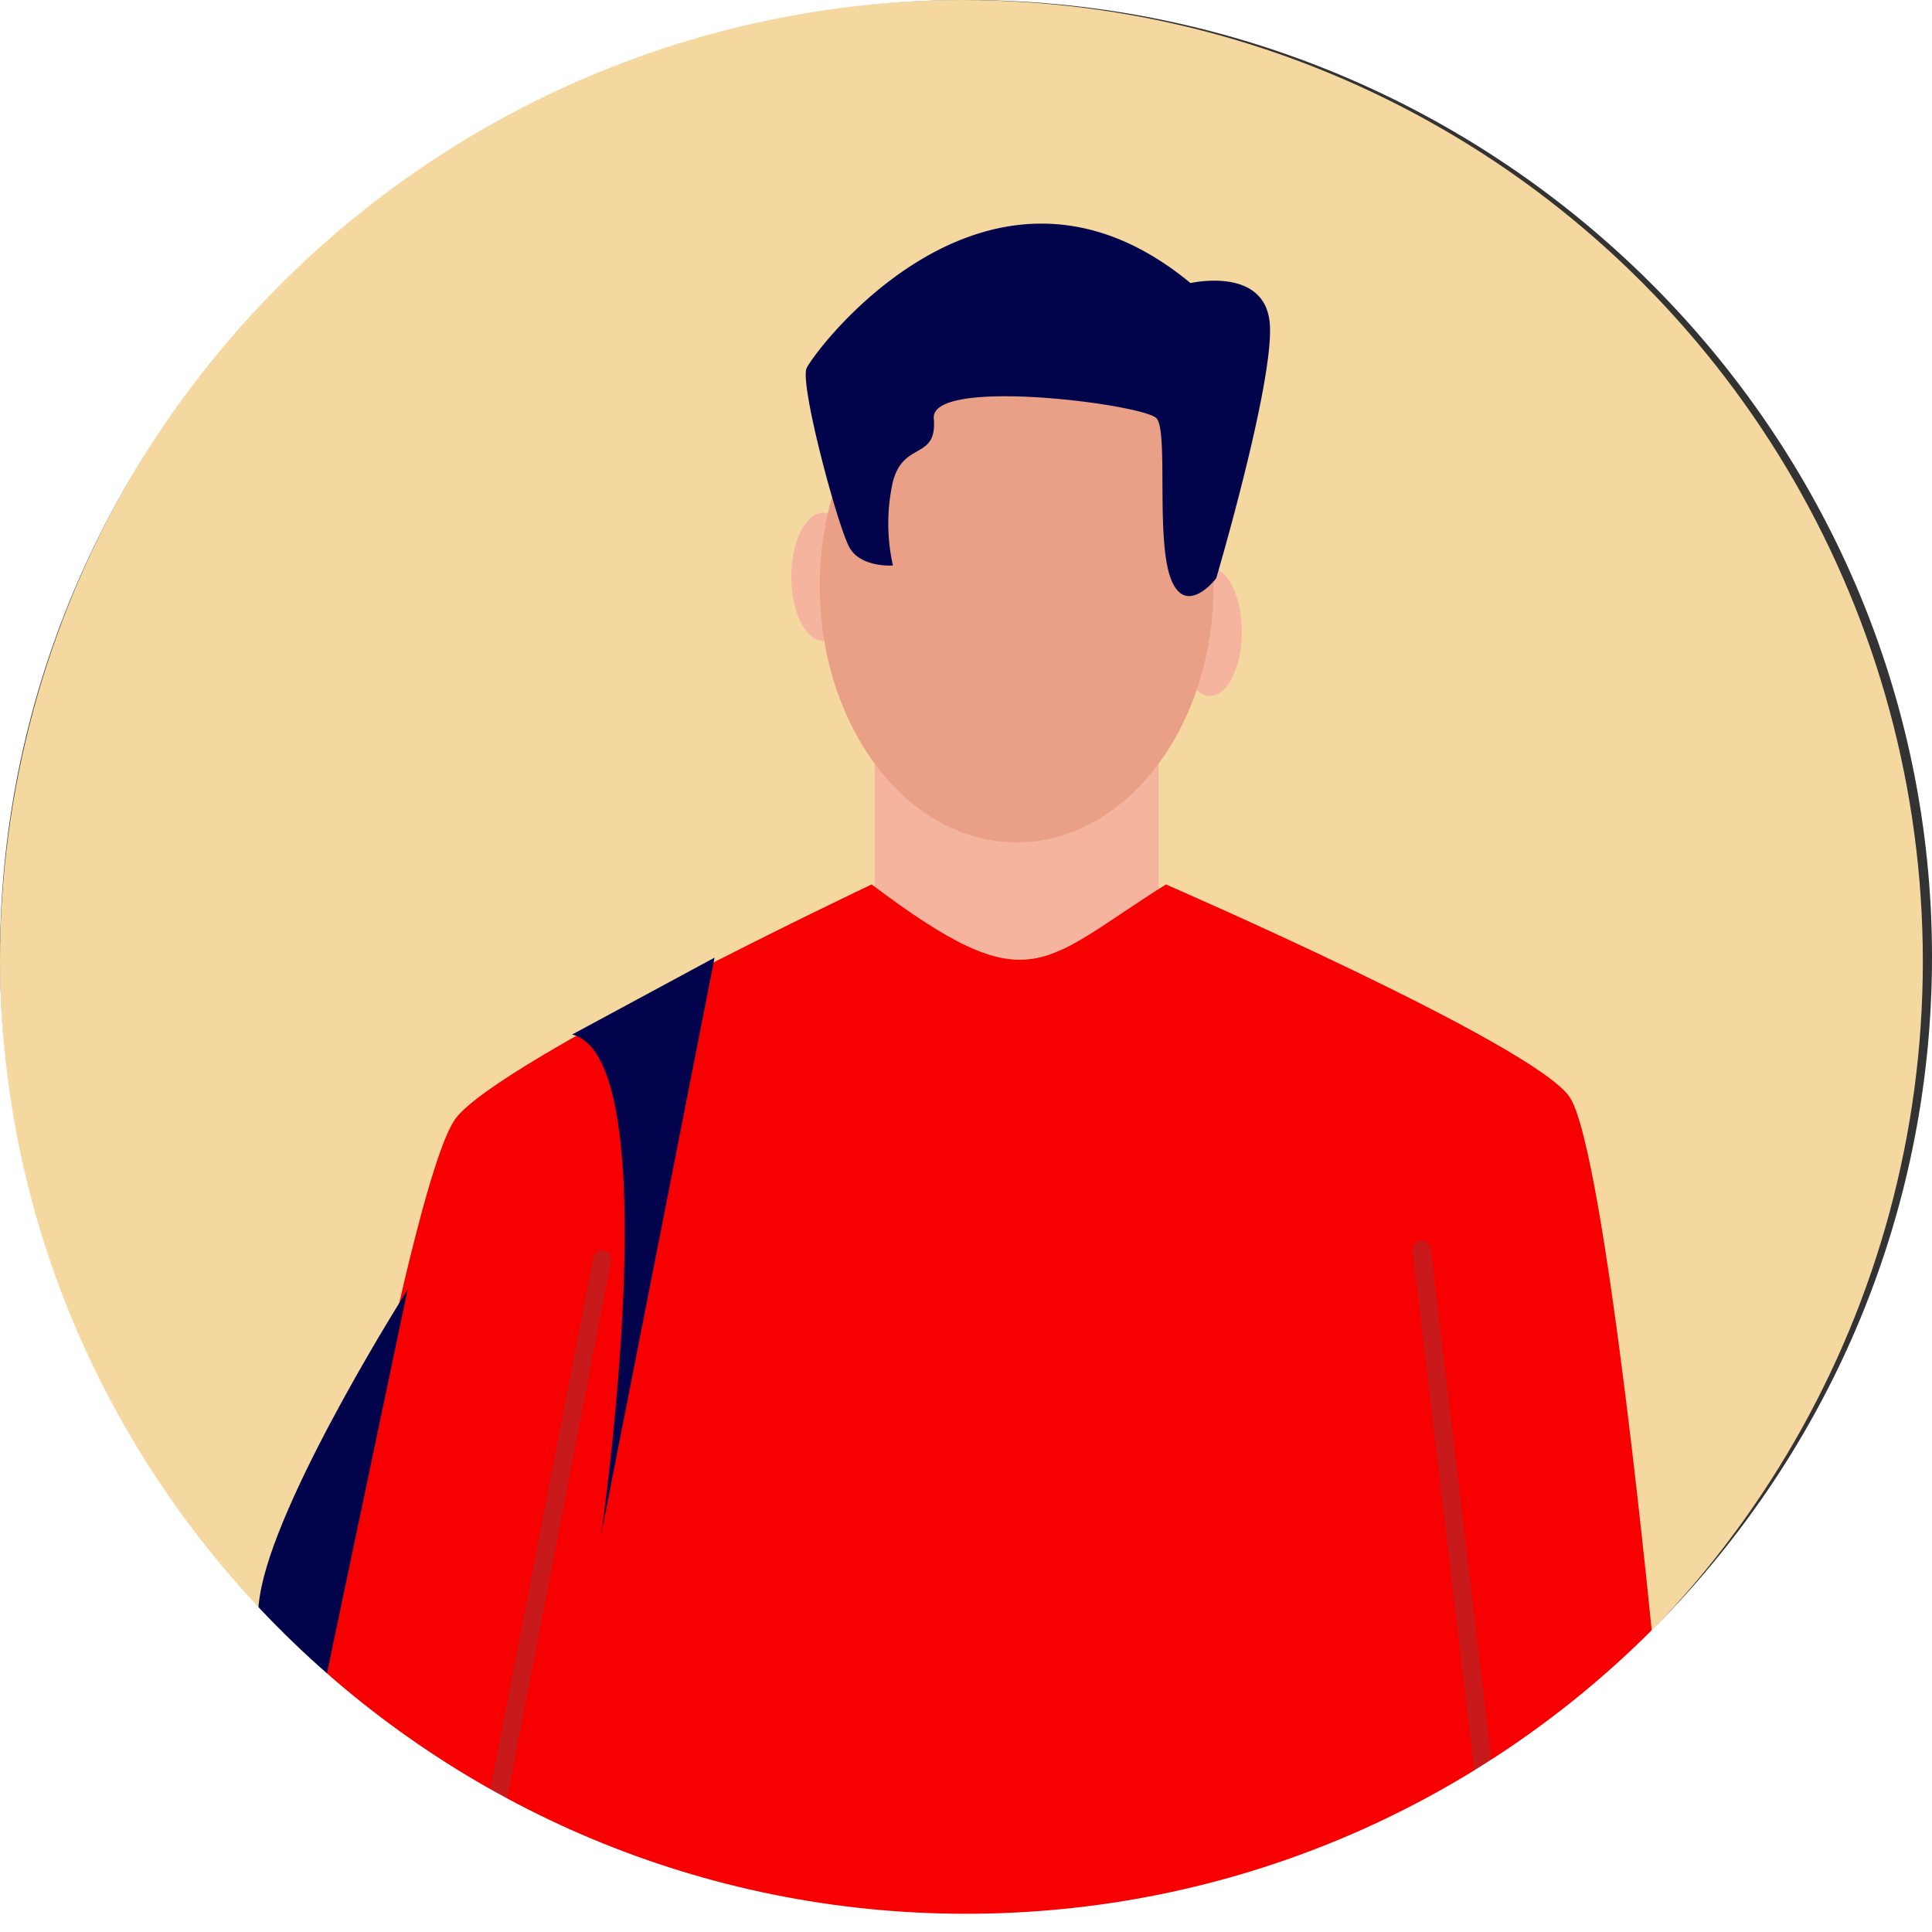 <svg xmlns="http://www.w3.org/2000/svg" width="211" height="211"><rect width="100%" height="100%" fill="#333333" stroke="none"/><g transform="translate(-1749 -1138)"><circle data-name="Ellipse 1" cx="105" cy="105" r="105" transform="translate(1749 1138)" fill="#f5d7a0"/><path data-name="Rectangle 2" fill="#f5b49d" d="M1844.531 1212h31v34h-31z"/><path data-name="Path 8" d="M1783.831 1326.123c0-2.154 10.158-59.714 14.962-66.011s45.4-25.517 45.4-25.517c17.4 13.089 18.391 8.615 32.145 0 0 0 40.1 17.4 44.075 23.2s9.279 61.307 9.279 61.307c-72.078 61.798-145.861 7.021-145.861 7.021z" fill="#f60001"/><path data-name="Path 9" d="M1811.482 1250.984c10.7 2.613 3.18 54.576 3.18 54.576l12.381-62.975z" fill="#02024d"/><path data-name="Line 2" fill="none" stroke="#c91a1b" stroke-linecap="round" stroke-width="2" d="M1814.77 1275.5l-12 62"/><path data-name="Line 3" fill="none" stroke="#c91a1b" stroke-linecap="round" stroke-width="2" d="M1904.261 1274.5l7 59"/><ellipse data-name="Ellipse 3" cx="3.5" cy="7" rx="3.5" ry="7" transform="translate(1835.423 1194)" fill="#f5b49d"/><ellipse data-name="Ellipse 4" cx="3.5" cy="7" rx="3.5" ry="7" transform="translate(1877.63 1200)" fill="#f5b49d"/><ellipse data-name="Ellipse 2" cx="21.5" cy="28" rx="21.5" ry="28" transform="translate(1838.533 1174)" fill="#e9a086"/><path data-name="Path 10" d="M1837.089 1178.22c-.765 1.784 3.441 17.462 4.716 19.629s4.716 1.912 4.716 1.912a20.934 20.934 0 010-9.177c1.179-4.461 4.844-2.294 4.461-6.883s23.07-1.529 24.344 0-.1 13.1 1.529 17.462 4.971 0 4.971 0 6.245-21.158 5.863-27.658-8.667-4.589-8.667-4.589c-22.05-18.227-41.173 7.52-41.933 9.304z" fill="#01034b"/><path data-name="Path 11" d="M1793.52 1278.833l-9.241 43.964s-9.031-.49-6.721-11.481 15.962-32.483 15.962-32.483z" fill="#01034b"/><path data-name="Exclusion 1" d="M1960 1349h-211v-105.932c.307 57.313 47.633 103.941 105.5 103.941 58.172 0 105.5-46.88 105.5-104.5 0-57.325-47.071-104.209-104.931-104.509H1960v104.5zm-211-107.059V1138h104.933c-57.556.3-104.633 46.929-104.933 103.941z" fill="#fff"/></g></svg>